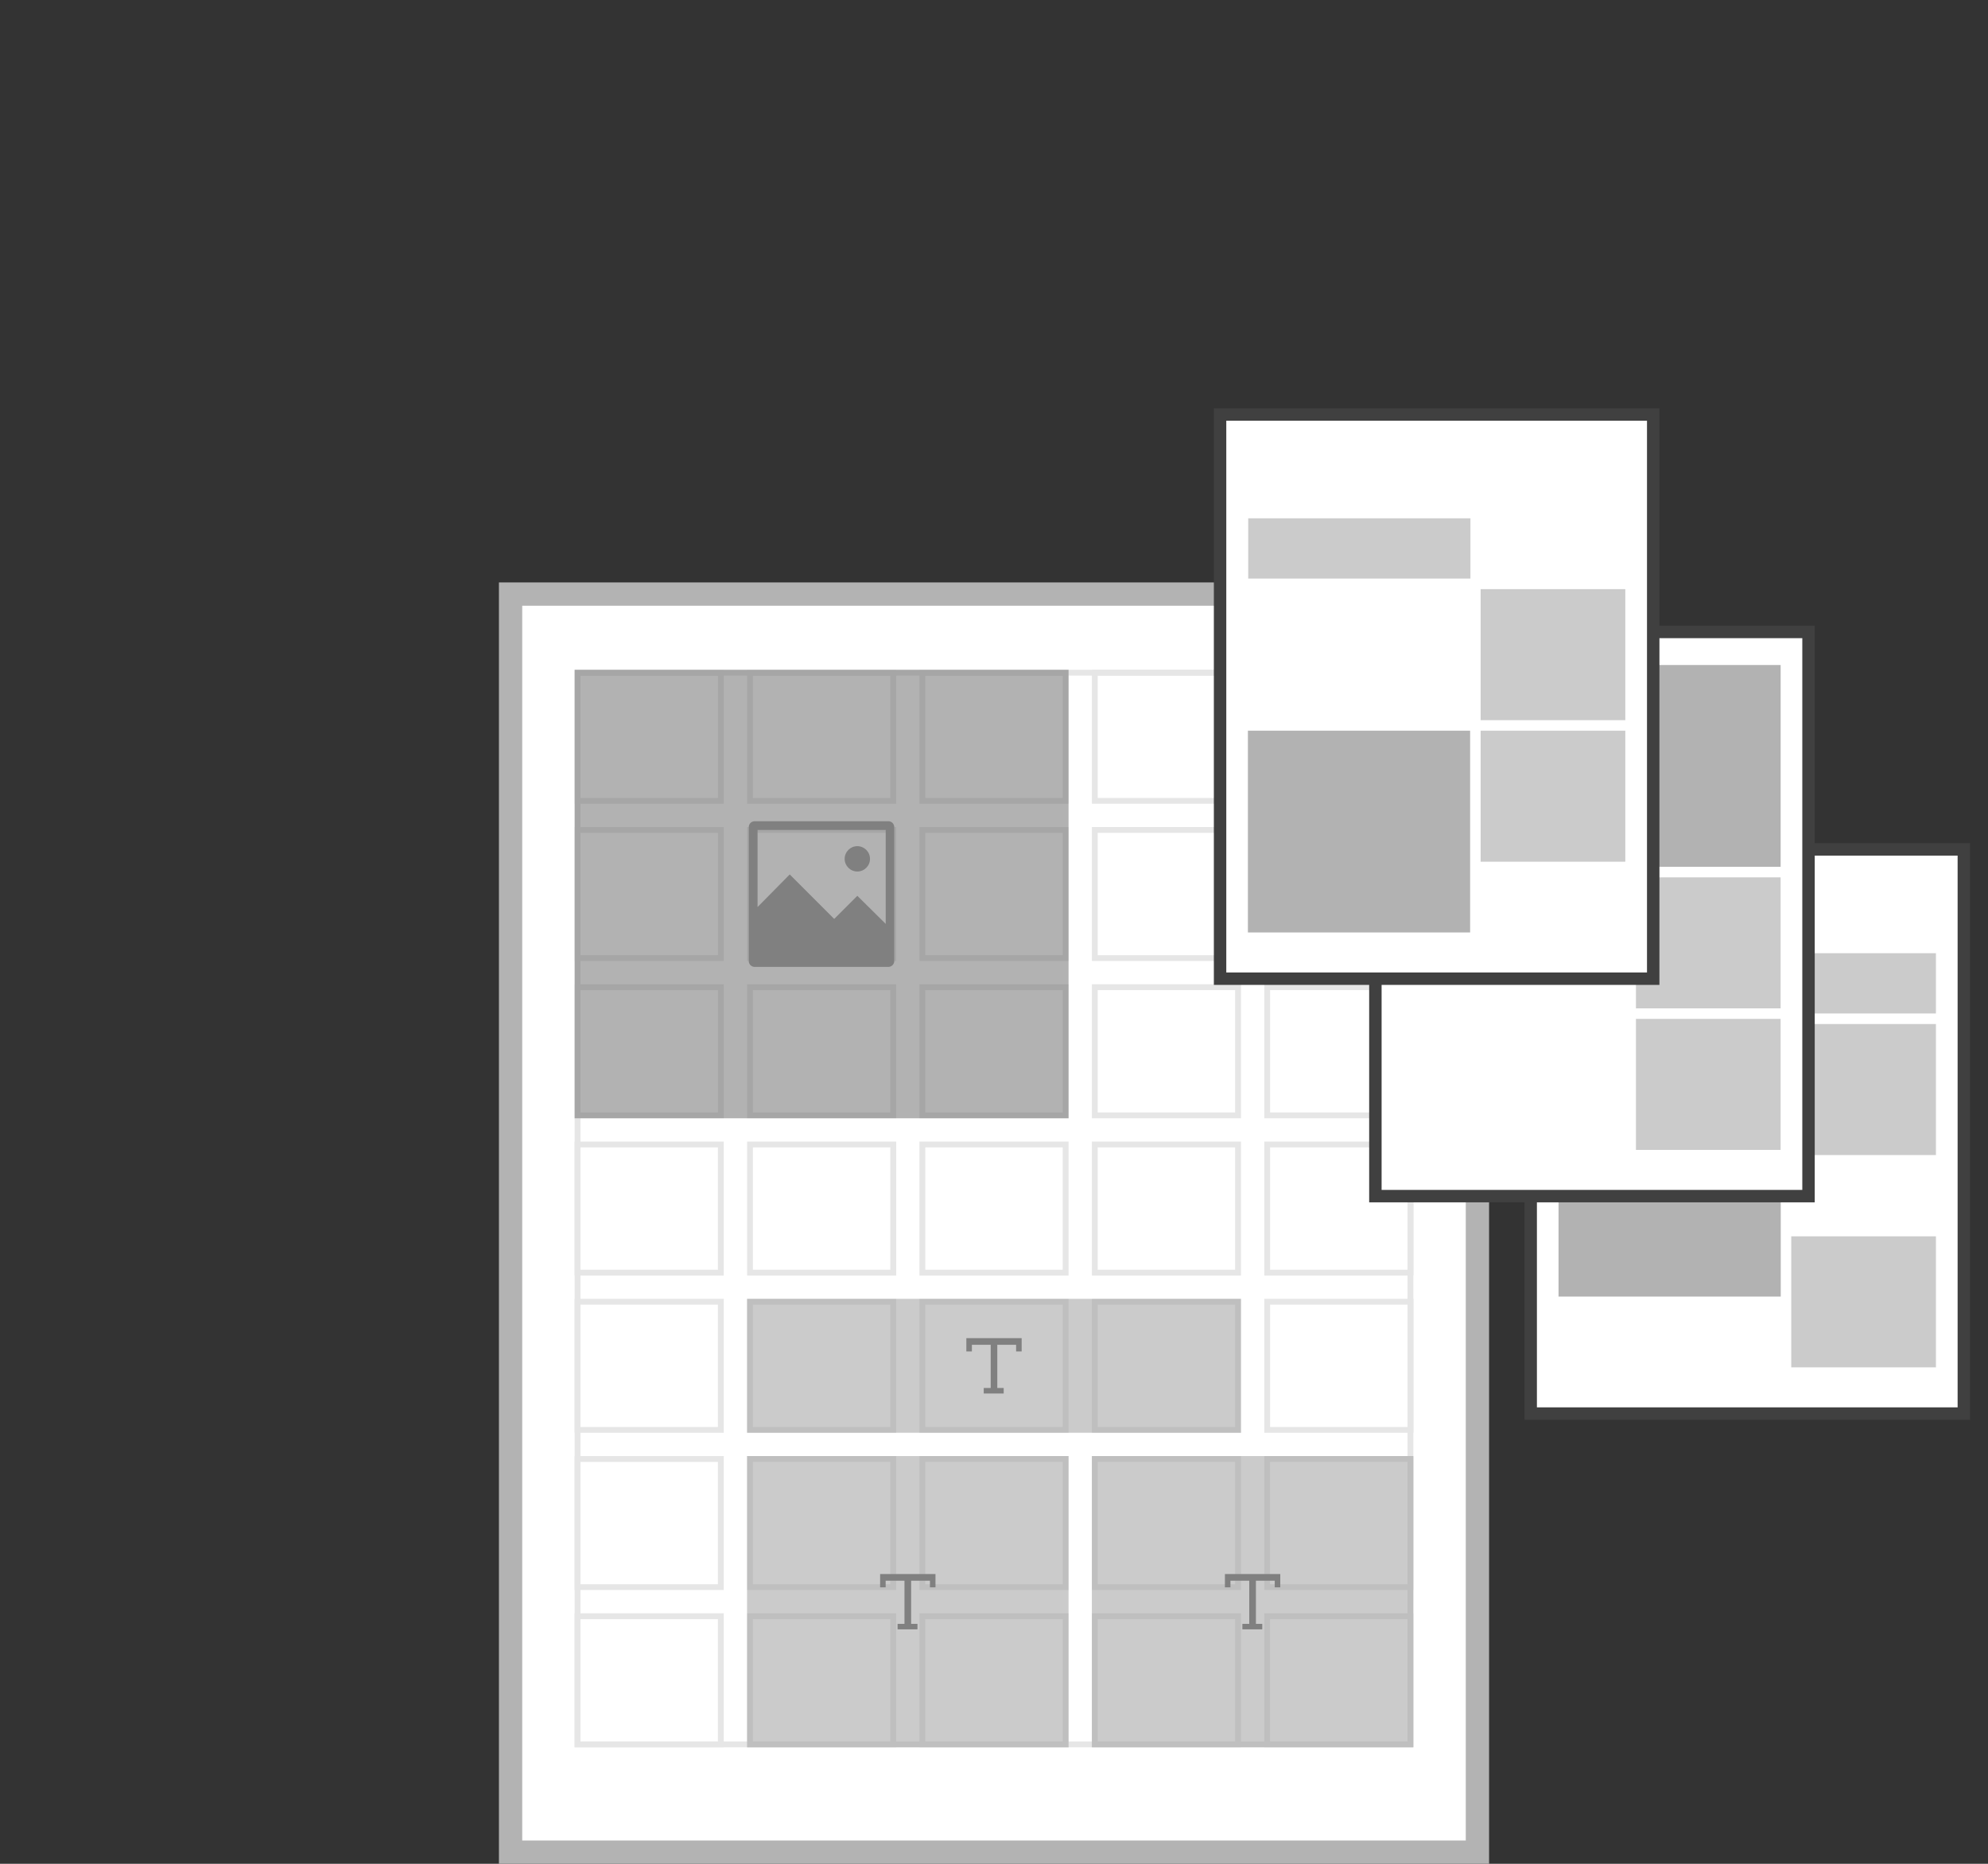 <svg xmlns="http://www.w3.org/2000/svg" width="320" height="300" viewBox="0 0 320 300">
  <rect x="0" y="0" width="320" height="300" fill="#333333" stroke="none"/>
  <defs>
    <style>
      .a {
        fill: none;
      }

      .b {
        fill: #fff;
      }

      .c {
        fill: #b3b3b3;
      }

      .d {
        fill: #e6e6e6;
      }

      .e {
        fill: #666;
      }

      .e, .f {
        opacity: 0.5;
      }

      .f {
        fill: #999;
      }

      .g {
        fill: gray;
      }

      .h {
        fill: #404040;
      }
    </style>
  </defs>
  <title>Asset 63</title>
  <g>
    <rect class="a" width="320" height="300"/>
    <g>
      <g>
        <rect class="b" x="82.19" y="95.62" width="155.63" height="202.5"/>
        <path class="c" d="M235.94,97.5V296.25H84.06V97.5H235.94m3.75-3.75H80.31V300H239.69V93.75Z"/>
      </g>
      <path class="d" d="M226.56,108.75V280.31H93.44V108.75H226.56m.94-.94H92.5V281.25h135V107.81Z"/>
      <path class="d" d="M115.56,108.75v19.69H93.44V108.75h22.12m.94-.94h-24v21.56h24V107.81Z"/>
      <path class="d" d="M115.56,134.06v19.69H93.44V134.06h22.12m.94-.94h-24v21.56h24V133.12Z"/>
      <path class="d" d="M143.31,134.06v19.69H121.19V134.06h22.13m.94-.94h-24v21.56h24V133.12Z"/>
      <path class="d" d="M171.06,134.06v19.69H148.94V134.06h22.13m.94-.94H148v21.56h24V133.12Z"/>
      <path class="d" d="M198.81,134.06v19.69H176.69V134.06h22.13m.94-.94h-24v21.56h24V133.12Z"/>
      <path class="d" d="M226.56,134.06v19.69H204.44V134.06h22.13m.94-.94h-24v21.56h24V133.12Z"/>
      <path class="d" d="M115.56,159.37v19.69H93.44V159.37h22.12m.94-.94h-24V180h24V158.44Z"/>
      <path class="d" d="M143.31,159.37v19.69H121.19V159.37h22.13m.94-.94h-24V180h24V158.44Z"/>
      <path class="d" d="M171.06,159.37v19.69H148.94V159.37h22.13m.94-.94H148V180h24V158.44Z"/>
      <path class="d" d="M198.81,159.37v19.69H176.69V159.37h22.13m.94-.94h-24V180h24V158.44Z"/>
      <path class="d" d="M226.56,159.37v19.69H204.44V159.37h22.13m.94-.94h-24V180h24V158.44Z"/>
      <path class="d" d="M115.56,184.69v19.69H93.44V184.69h22.12m.94-.94h-24v21.56h24V183.75Z"/>
      <path class="d" d="M143.31,184.69v19.69H121.19V184.69h22.13m.94-.94h-24v21.56h24V183.75Z"/>
      <path class="d" d="M171.06,184.69v19.69H148.94V184.69h22.13m.94-.94H148v21.56h24V183.75Z"/>
      <path class="d" d="M198.81,184.69v19.69H176.69V184.69h22.13m.94-.94h-24v21.56h24V183.75Z"/>
      <path class="d" d="M226.56,184.69v19.69H204.44V184.69h22.13m.94-.94h-24v21.56h24V183.75Z"/>
      <path class="d" d="M115.56,210v19.69H93.44V210h22.12m.94-.94h-24v21.56h24V209.06Z"/>
      <path class="d" d="M143.31,210v19.69H121.19V210h22.13m.94-.94h-24v21.56h24V209.06Z"/>
      <path class="d" d="M171.06,210v19.69H148.94V210h22.13m.94-.94H148v21.56h24V209.06Z"/>
      <path class="d" d="M198.81,210v19.69H176.69V210h22.13m.94-.94h-24v21.56h24V209.06Z"/>
      <path class="d" d="M226.56,210v19.69H204.44V210h22.13m.94-.94h-24v21.56h24V209.06Z"/>
      <path class="d" d="M115.56,235.31V255H93.44V235.31h22.12m.94-.94h-24v21.56h24V234.37Z"/>
      <path class="d" d="M143.31,235.31V255H121.19V235.31h22.13m.94-.94h-24v21.56h24V234.37Z"/>
      <path class="d" d="M171.06,235.31V255H148.94V235.31h22.13m.94-.94H148v21.56h24V234.37Z"/>
      <path class="d" d="M198.81,235.31V255H176.69V235.31h22.13m.94-.94h-24v21.56h24V234.37Z"/>
      <path class="d" d="M226.56,235.31V255H204.44V235.31h22.13m.94-.94h-24v21.56h24V234.37Z"/>
      <path class="d" d="M115.56,260.62v19.69H93.44V260.62h22.12m.94-.94h-24v21.56h24V259.69Z"/>
      <path class="d" d="M143.31,260.62v19.69H121.19V260.62h22.13m.94-.94h-24v21.56h24V259.69Z"/>
      <path class="d" d="M171.06,260.62v19.69H148.94V260.62h22.13m.94-.94H148v21.56h24V259.69Z"/>
      <path class="d" d="M198.81,260.62v19.69H176.69V260.62h22.13m.94-.94h-24v21.56h24V259.69Z"/>
      <path class="d" d="M226.56,260.62v19.69H204.44V260.62h22.13m.94-.94h-24v21.56h24V259.69Z"/>
      <path class="d" d="M143.31,108.75v19.69H121.19V108.75h22.13m.94-.94h-24v21.56h24V107.81Z"/>
      <path class="d" d="M171.06,108.75v19.69H148.94V108.75h22.13m.94-.94H148v21.56h24V107.81Z"/>
      <path class="d" d="M198.81,108.75v19.69H176.69V108.75h22.13m.94-.94h-24v21.56h24V107.81Z"/>
      <path class="d" d="M226.56,108.75v19.69H204.44V108.75h22.13m.94-.94h-24v21.56h24V107.81Z"/>
      <rect class="e" x="92.5" y="107.81" width="79.5" height="72.19"/>
      <rect class="f" x="120.25" y="209.06" width="79.5" height="21.56"/>
      <rect class="f" x="120.25" y="234.37" width="51.75" height="46.88"/>
      <rect class="f" x="175.75" y="234.37" width="51.75" height="46.88"/>
      <g>
        <circle class="g" cx="138" cy="138.24" r="2.04"/>
        <path class="g" d="M143,132.19H121.47a.94.94,0,0,0-.94.94v21.56a.94.94,0,0,0,.94.94H143a.94.94,0,0,0,.94-.94V133.12A.94.94,0,0,0,143,132.19Zm-5,12-3.72,3.72-7.16-7.16L121.94,146V133.59h20.63v15.12Z"/>
      </g>
      <polygon class="g" points="163.56 215.39 160.53 215.39 159.47 215.39 156.44 215.39 155.55 215.39 155.55 216.46 155.55 217.53 156.44 217.53 156.44 216.46 159.47 216.46 159.47 223.41 158.35 223.41 158.35 224.3 159.47 224.3 160.53 224.3 161.56 224.3 161.56 223.41 160.53 223.41 160.53 216.46 163.56 216.46 163.56 217.53 164.45 217.53 164.45 216.46 164.45 215.39 163.56 215.39"/>
      <polygon class="g" points="149.69 253.36 146.66 253.36 145.59 253.36 142.56 253.36 141.67 253.36 141.67 254.43 141.67 255.5 142.56 255.5 142.56 254.43 145.59 254.43 145.59 261.38 144.48 261.38 144.48 262.26 145.59 262.26 146.66 262.26 147.68 262.26 147.68 261.38 146.66 261.38 146.66 254.43 149.69 254.43 149.69 255.5 150.58 255.5 150.58 254.43 150.58 253.36 149.69 253.36"/>
      <polygon class="g" points="205.19 253.36 202.16 253.36 201.09 253.36 198.06 253.36 197.17 253.36 197.17 254.43 197.17 255.5 198.06 255.5 198.06 254.43 201.09 254.43 201.09 261.38 199.98 261.38 199.98 262.26 201.09 262.26 202.16 262.26 203.18 262.26 203.18 261.38 202.16 261.38 202.16 254.43 205.19 254.43 205.19 255.5 206.08 255.5 206.08 254.43 206.08 253.36 205.19 253.36"/>
    </g>
    <g>
      <g>
        <rect class="b" x="246.39" y="136.72" width="69.72" height="90.81"/>
        <path class="h" d="M315.11,137.72v88.81H247.39V137.72h67.72m2-2H245.39v92.81h71.72V135.72Z"/>
      </g>
      <rect class="e" x="250.87" y="176.22" width="35.77" height="32.48"/>
      <rect class="f" x="275.85" y="153.43" width="35.77" height="9.7"/>
      <rect class="f" x="288.33" y="164.83" width="23.29" height="21.09"/>
      <rect class="f" x="288.33" y="199" width="23.29" height="21.09"/>
    </g>
    <g>
      <g>
        <rect class="b" x="221.39" y="101.72" width="69.72" height="90.81"/>
        <path class="h" d="M290.11,102.72v88.81H222.39V102.72h67.72m2-2H220.39v92.81h71.72V100.72Z"/>
      </g>
      <rect class="e" x="250.85" y="107.04" width="35.77" height="32.48"/>
      <rect class="f" x="225.87" y="141.22" width="35.77" height="9.7"/>
      <rect class="f" x="263.33" y="141.22" width="23.29" height="21.09"/>
      <rect class="f" x="263.33" y="164" width="23.29" height="21.09"/>
    </g>
    <g>
      <g>
        <rect class="b" x="196.39" y="66.72" width="69.72" height="90.81"/>
        <path class="h" d="M265.11,67.72v88.81H197.39V67.72h67.72m2-2H195.39v92.81h71.72V65.72Z"/>
      </g>
      <rect class="e" x="200.87" y="117.61" width="35.77" height="32.48"/>
      <rect class="f" x="200.92" y="83.43" width="35.77" height="9.7"/>
      <rect class="f" x="238.33" y="94.83" width="23.29" height="21.09"/>
      <rect class="f" x="238.33" y="117.61" width="23.29" height="21.09"/>
    </g>
  </g>
</svg>
